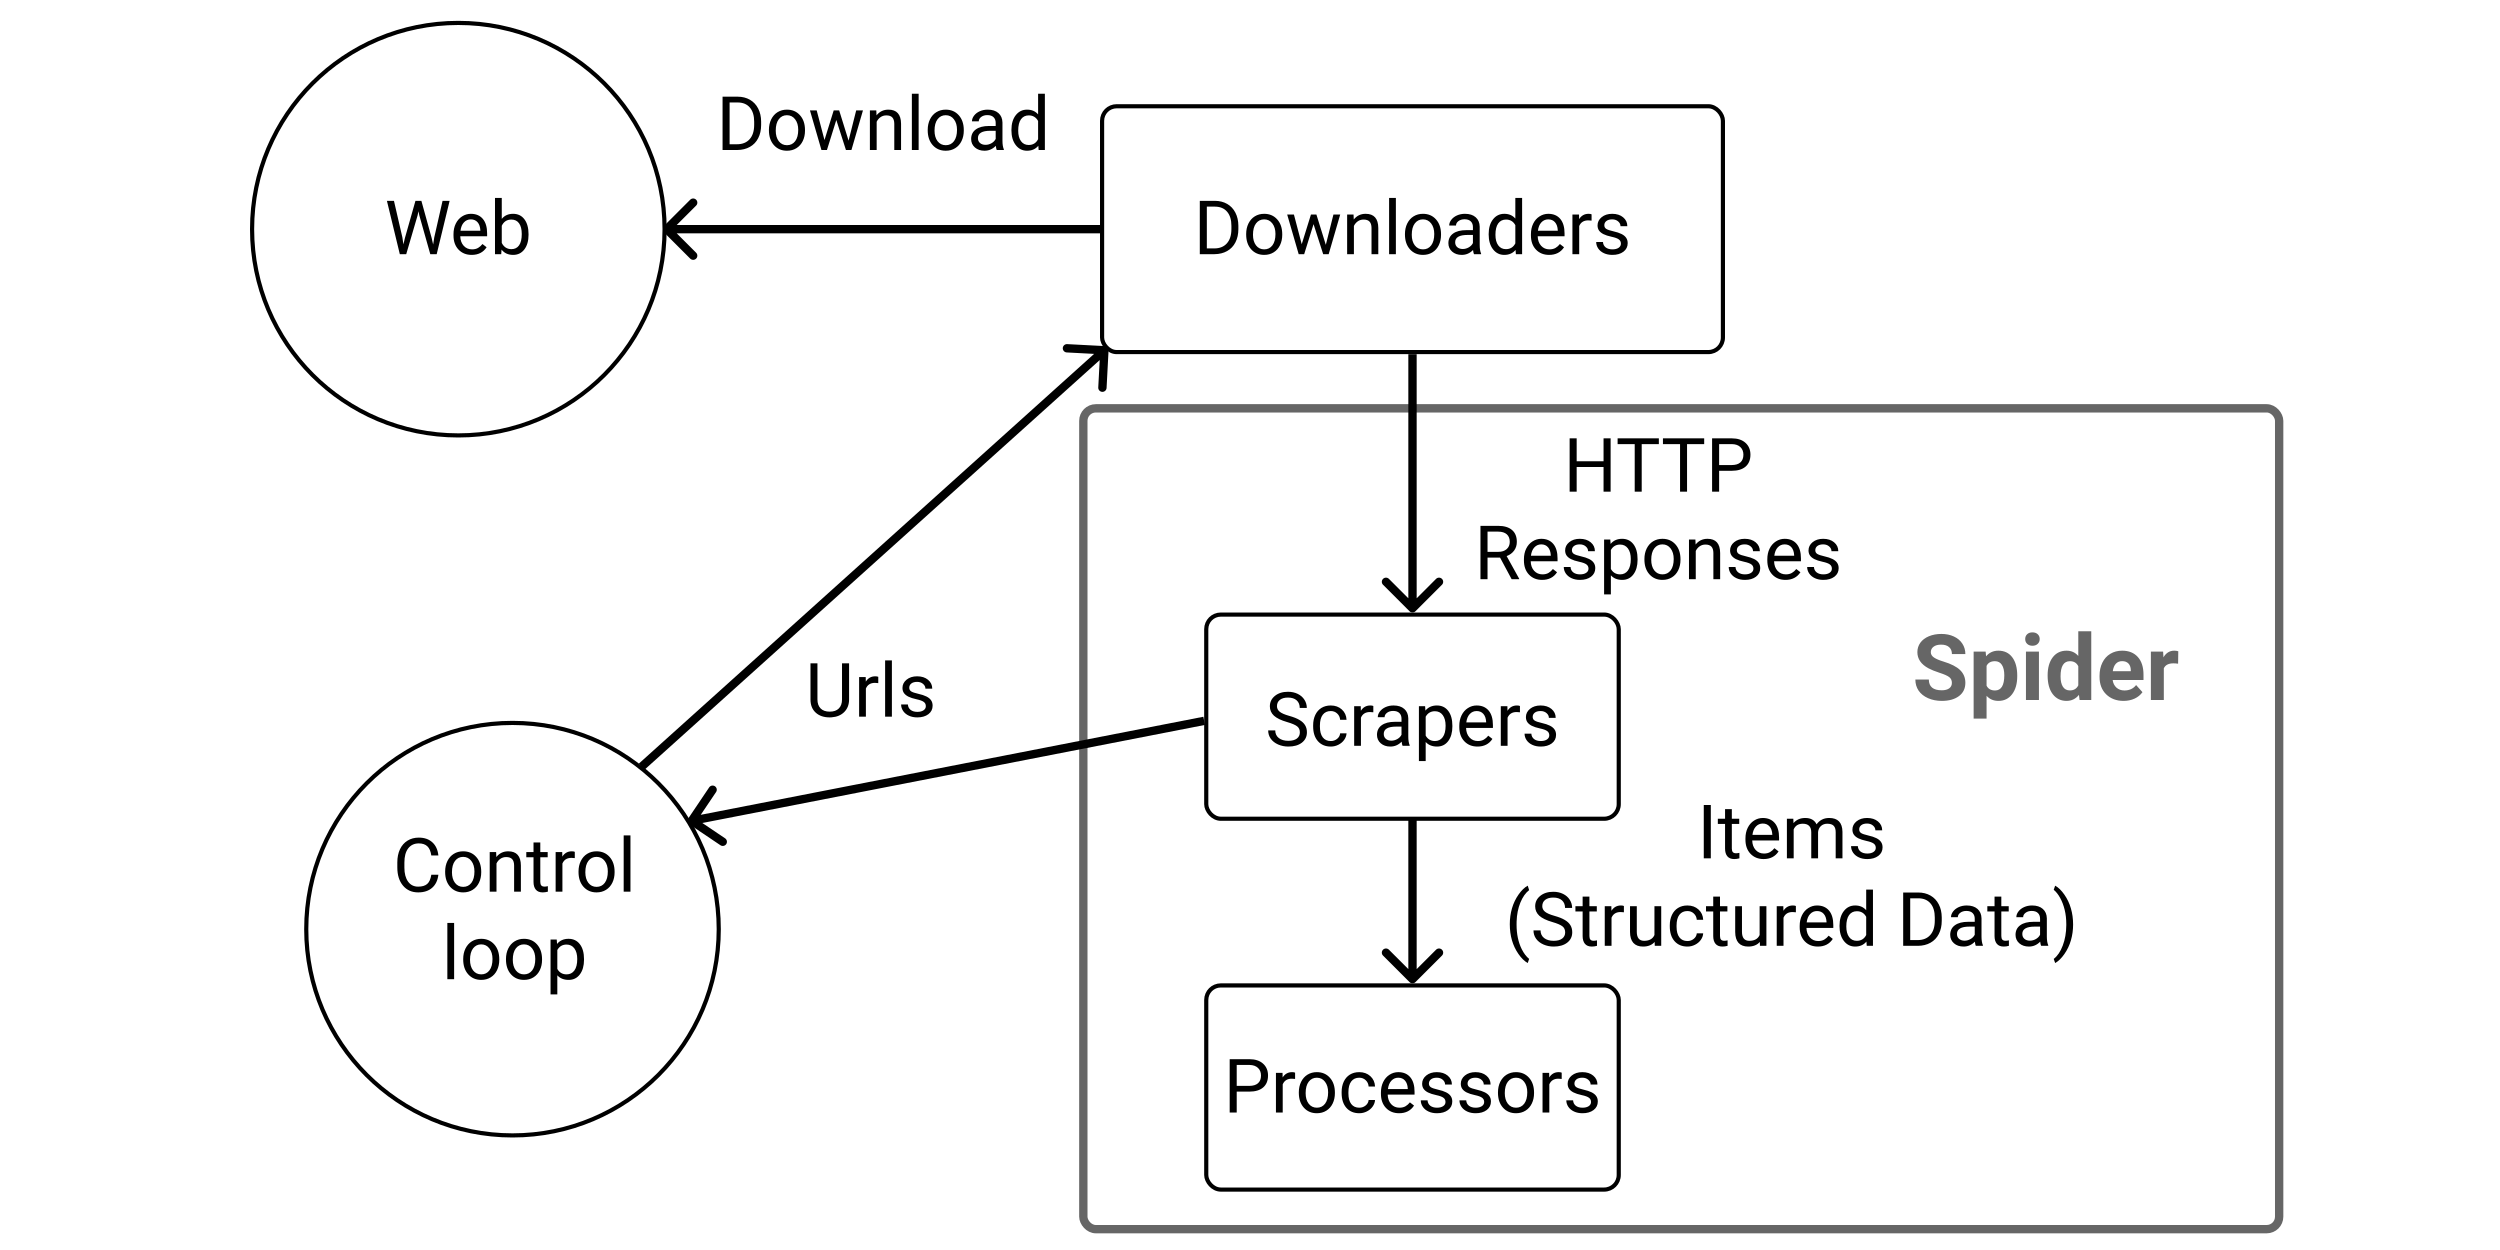 <svg width="600" height="300" viewBox="0 0 600 300" fill="none" xmlns="http://www.w3.org/2000/svg">
<rect width="600" height="300" fill="white"/>
<circle cx="123" cy="223" r="49.5" fill="white" stroke="black"/>
<path d="M105.21 209.939C105.052 211.293 104.551 212.339 103.707 213.077C102.869 213.81 101.753 214.176 100.358 214.176C98.847 214.176 97.634 213.634 96.72 212.55C95.811 211.466 95.357 210.016 95.357 208.199V206.969C95.357 205.779 95.568 204.733 95.99 203.831C96.418 202.929 97.022 202.237 97.801 201.757C98.58 201.271 99.482 201.027 100.508 201.027C101.867 201.027 102.957 201.408 103.777 202.17C104.598 202.926 105.075 203.975 105.21 205.316H103.514C103.367 204.297 103.048 203.559 102.556 203.102C102.069 202.645 101.387 202.416 100.508 202.416C99.43 202.416 98.583 202.814 97.968 203.611C97.358 204.408 97.054 205.542 97.054 207.013V208.252C97.054 209.641 97.344 210.745 97.924 211.565C98.504 212.386 99.315 212.796 100.358 212.796C101.296 212.796 102.014 212.585 102.512 212.163C103.016 211.735 103.35 210.994 103.514 209.939H105.21ZM106.836 209.157C106.836 208.226 107.018 207.388 107.381 206.644C107.75 205.899 108.26 205.325 108.91 204.921C109.566 204.517 110.313 204.314 111.151 204.314C112.446 204.314 113.492 204.763 114.289 205.659C115.092 206.556 115.493 207.748 115.493 209.236V209.351C115.493 210.276 115.314 211.108 114.957 211.847C114.605 212.579 114.099 213.15 113.437 213.561C112.78 213.971 112.024 214.176 111.169 214.176C109.88 214.176 108.834 213.728 108.031 212.831C107.234 211.935 106.836 210.748 106.836 209.271V209.157ZM108.471 209.351C108.471 210.405 108.714 211.252 109.2 211.891C109.692 212.529 110.349 212.849 111.169 212.849C111.995 212.849 112.651 212.526 113.138 211.882C113.624 211.231 113.867 210.323 113.867 209.157C113.867 208.114 113.618 207.271 113.12 206.626C112.628 205.976 111.972 205.65 111.151 205.65C110.349 205.65 109.701 205.97 109.209 206.608C108.717 207.247 108.471 208.161 108.471 209.351ZM119.07 204.49L119.123 205.686C119.85 204.771 120.799 204.314 121.971 204.314C123.98 204.314 124.994 205.448 125.012 207.716V214H123.386V207.707C123.38 207.021 123.222 206.515 122.911 206.187C122.606 205.858 122.129 205.694 121.479 205.694C120.951 205.694 120.488 205.835 120.09 206.116C119.691 206.397 119.381 206.767 119.158 207.224V214H117.532V204.49H119.07ZM129.67 202.188V204.49H131.445V205.747H129.67V211.645C129.67 212.025 129.749 212.312 129.907 212.506C130.065 212.693 130.335 212.787 130.716 212.787C130.903 212.787 131.161 212.752 131.489 212.682V214C131.062 214.117 130.646 214.176 130.241 214.176C129.515 214.176 128.967 213.956 128.598 213.517C128.229 213.077 128.044 212.453 128.044 211.645V205.747H126.312V204.49H128.044V202.188H129.67ZM137.949 205.949C137.703 205.908 137.437 205.888 137.149 205.888C136.083 205.888 135.359 206.342 134.979 207.25V214H133.353V204.49H134.935L134.961 205.589C135.494 204.739 136.25 204.314 137.229 204.314C137.545 204.314 137.785 204.355 137.949 204.438V205.949ZM138.846 209.157C138.846 208.226 139.027 207.388 139.391 206.644C139.76 205.899 140.27 205.325 140.92 204.921C141.576 204.517 142.323 204.314 143.161 204.314C144.456 204.314 145.502 204.763 146.299 205.659C147.102 206.556 147.503 207.748 147.503 209.236V209.351C147.503 210.276 147.324 211.108 146.967 211.847C146.615 212.579 146.108 213.15 145.446 213.561C144.79 213.971 144.034 214.176 143.179 214.176C141.89 214.176 140.844 213.728 140.041 212.831C139.244 211.935 138.846 210.748 138.846 209.271V209.157ZM140.48 209.351C140.48 210.405 140.724 211.252 141.21 211.891C141.702 212.529 142.358 212.849 143.179 212.849C144.005 212.849 144.661 212.526 145.147 211.882C145.634 211.231 145.877 210.323 145.877 209.157C145.877 208.114 145.628 207.271 145.13 206.626C144.638 205.976 143.981 205.65 143.161 205.65C142.358 205.65 141.711 205.97 141.219 206.608C140.727 207.247 140.48 208.161 140.48 209.351ZM151.309 214H149.683V200.5H151.309V214ZM108.989 235H107.363V221.5H108.989V235ZM111.169 230.157C111.169 229.226 111.351 228.388 111.714 227.644C112.083 226.899 112.593 226.325 113.243 225.921C113.899 225.517 114.646 225.314 115.484 225.314C116.779 225.314 117.825 225.763 118.622 226.659C119.425 227.556 119.826 228.748 119.826 230.236V230.351C119.826 231.276 119.647 232.108 119.29 232.847C118.938 233.579 118.432 234.15 117.77 234.561C117.113 234.971 116.357 235.176 115.502 235.176C114.213 235.176 113.167 234.728 112.364 233.831C111.567 232.935 111.169 231.748 111.169 230.271V230.157ZM112.804 230.351C112.804 231.405 113.047 232.252 113.533 232.891C114.025 233.529 114.682 233.849 115.502 233.849C116.328 233.849 116.984 233.526 117.471 232.882C117.957 232.231 118.2 231.323 118.2 230.157C118.2 229.114 117.951 228.271 117.453 227.626C116.961 226.976 116.305 226.65 115.484 226.65C114.682 226.65 114.034 226.97 113.542 227.608C113.05 228.247 112.804 229.161 112.804 230.351ZM121.435 230.157C121.435 229.226 121.616 228.388 121.979 227.644C122.349 226.899 122.858 226.325 123.509 225.921C124.165 225.517 124.912 225.314 125.75 225.314C127.045 225.314 128.091 225.763 128.888 226.659C129.69 227.556 130.092 228.748 130.092 230.236V230.351C130.092 231.276 129.913 232.108 129.556 232.847C129.204 233.579 128.697 234.15 128.035 234.561C127.379 234.971 126.623 235.176 125.768 235.176C124.479 235.176 123.433 234.728 122.63 233.831C121.833 232.935 121.435 231.748 121.435 230.271V230.157ZM123.069 230.351C123.069 231.405 123.312 232.252 123.799 232.891C124.291 233.529 124.947 233.849 125.768 233.849C126.594 233.849 127.25 233.526 127.736 232.882C128.223 232.231 128.466 231.323 128.466 230.157C128.466 229.114 128.217 228.271 127.719 227.626C127.227 226.976 126.57 226.65 125.75 226.65C124.947 226.65 124.3 226.97 123.808 227.608C123.315 228.247 123.069 229.161 123.069 230.351ZM140.164 230.351C140.164 231.798 139.833 232.964 139.171 233.849C138.509 234.733 137.612 235.176 136.481 235.176C135.327 235.176 134.419 234.81 133.757 234.077V238.656H132.131V225.49H133.616L133.695 226.545C134.357 225.725 135.277 225.314 136.455 225.314C137.598 225.314 138.5 225.745 139.162 226.606C139.83 227.468 140.164 228.666 140.164 230.201V230.351ZM138.538 230.166C138.538 229.094 138.31 228.247 137.853 227.626C137.396 227.005 136.769 226.694 135.972 226.694C134.987 226.694 134.249 227.131 133.757 228.004V232.548C134.243 233.415 134.987 233.849 135.989 233.849C136.769 233.849 137.387 233.541 137.844 232.926C138.307 232.305 138.538 231.385 138.538 230.166Z" fill="black"/>
<rect x="264.5" y="25.5" width="149" height="59" rx="3.5" fill="white" stroke="black"/>
<path d="M287.953 61V48.203H291.565C292.679 48.203 293.663 48.449 294.519 48.941C295.374 49.434 296.033 50.134 296.496 51.042C296.965 51.95 297.202 52.993 297.208 54.171V54.988C297.208 56.195 296.974 57.253 296.505 58.161C296.042 59.069 295.377 59.767 294.51 60.253C293.648 60.739 292.644 60.988 291.495 61H287.953ZM289.641 49.592V59.62H291.416C292.717 59.62 293.728 59.216 294.448 58.407C295.175 57.599 295.538 56.447 295.538 54.953V54.206C295.538 52.753 295.195 51.625 294.51 50.822C293.83 50.014 292.863 49.603 291.609 49.592H289.641ZM299.08 56.157C299.08 55.226 299.262 54.388 299.625 53.644C299.994 52.899 300.504 52.325 301.154 51.921C301.811 51.517 302.558 51.315 303.396 51.315C304.69 51.315 305.736 51.763 306.533 52.659C307.336 53.556 307.737 54.748 307.737 56.236V56.351C307.737 57.276 307.559 58.108 307.201 58.847C306.85 59.579 306.343 60.15 305.681 60.56C305.024 60.971 304.269 61.176 303.413 61.176C302.124 61.176 301.078 60.727 300.275 59.831C299.479 58.935 299.08 57.748 299.08 56.272V56.157ZM300.715 56.351C300.715 57.405 300.958 58.252 301.444 58.891C301.937 59.529 302.593 59.849 303.413 59.849C304.239 59.849 304.896 59.526 305.382 58.882C305.868 58.231 306.111 57.323 306.111 56.157C306.111 55.114 305.862 54.27 305.364 53.626C304.872 52.976 304.216 52.65 303.396 52.65C302.593 52.65 301.945 52.97 301.453 53.608C300.961 54.247 300.715 55.161 300.715 56.351ZM318.196 58.759L320.024 51.49H321.65L318.882 61H317.563L315.252 53.793L313.002 61H311.684L308.924 51.49H310.541L312.413 58.609L314.628 51.49H315.938L318.196 58.759ZM324.85 51.49L324.902 52.685C325.629 51.772 326.578 51.315 327.75 51.315C329.76 51.315 330.773 52.448 330.791 54.716V61H329.165V54.707C329.159 54.022 329.001 53.515 328.69 53.187C328.386 52.858 327.908 52.694 327.258 52.694C326.73 52.694 326.268 52.835 325.869 53.116C325.471 53.398 325.16 53.767 324.938 54.224V61H323.312V51.49H324.85ZM335.01 61H333.384V47.5H335.01V61ZM337.189 56.157C337.189 55.226 337.371 54.388 337.734 53.644C338.104 52.899 338.613 52.325 339.264 51.921C339.92 51.517 340.667 51.315 341.505 51.315C342.8 51.315 343.846 51.763 344.643 52.659C345.445 53.556 345.847 54.748 345.847 56.236V56.351C345.847 57.276 345.668 58.108 345.311 58.847C344.959 59.579 344.452 60.15 343.79 60.56C343.134 60.971 342.378 61.176 341.522 61.176C340.233 61.176 339.188 60.727 338.385 59.831C337.588 58.935 337.189 57.748 337.189 56.272V56.157ZM338.824 56.351C338.824 57.405 339.067 58.252 339.554 58.891C340.046 59.529 340.702 59.849 341.522 59.849C342.349 59.849 343.005 59.526 343.491 58.882C343.978 58.231 344.221 57.323 344.221 56.157C344.221 55.114 343.972 54.27 343.474 53.626C342.981 52.976 342.325 52.65 341.505 52.65C340.702 52.65 340.055 52.97 339.562 53.608C339.07 54.247 338.824 55.161 338.824 56.351ZM353.757 61C353.663 60.812 353.587 60.478 353.528 59.998C352.772 60.783 351.87 61.176 350.821 61.176C349.884 61.176 349.113 60.912 348.51 60.385C347.912 59.852 347.613 59.178 347.613 58.363C347.613 57.373 347.988 56.605 348.738 56.06C349.494 55.51 350.555 55.234 351.92 55.234H353.502V54.487C353.502 53.919 353.332 53.468 352.992 53.134C352.652 52.794 352.151 52.624 351.489 52.624C350.909 52.624 350.423 52.77 350.03 53.063C349.638 53.356 349.441 53.711 349.441 54.127H347.807C347.807 53.652 347.974 53.195 348.308 52.756C348.647 52.31 349.104 51.959 349.679 51.701C350.259 51.443 350.895 51.315 351.586 51.315C352.682 51.315 353.54 51.59 354.161 52.141C354.782 52.685 355.104 53.438 355.128 54.399V58.776C355.128 59.649 355.239 60.344 355.462 60.859V61H353.757ZM351.059 59.761C351.568 59.761 352.052 59.629 352.509 59.365C352.966 59.102 353.297 58.759 353.502 58.337V56.386H352.228C350.235 56.386 349.239 56.969 349.239 58.135C349.239 58.645 349.409 59.043 349.749 59.33C350.089 59.617 350.525 59.761 351.059 59.761ZM357.281 56.166C357.281 54.707 357.627 53.535 358.318 52.65C359.01 51.76 359.915 51.315 361.034 51.315C362.147 51.315 363.029 51.695 363.68 52.457V47.5H365.306V61H363.812L363.732 59.98C363.082 60.777 362.177 61.176 361.017 61.176C359.915 61.176 359.016 60.725 358.318 59.822C357.627 58.92 357.281 57.742 357.281 56.289V56.166ZM358.907 56.351C358.907 57.429 359.13 58.273 359.575 58.882C360.021 59.491 360.636 59.796 361.421 59.796C362.452 59.796 363.205 59.333 363.68 58.407V54.039C363.193 53.143 362.446 52.694 361.438 52.694C360.642 52.694 360.021 53.002 359.575 53.617C359.13 54.232 358.907 55.144 358.907 56.351ZM371.783 61.176C370.494 61.176 369.445 60.754 368.637 59.91C367.828 59.06 367.424 57.927 367.424 56.509V56.21C367.424 55.267 367.603 54.426 367.96 53.688C368.323 52.943 368.827 52.363 369.472 51.947C370.122 51.525 370.825 51.315 371.581 51.315C372.817 51.315 373.778 51.722 374.464 52.536C375.149 53.351 375.492 54.517 375.492 56.034V56.711H369.05C369.073 57.648 369.346 58.407 369.867 58.987C370.395 59.562 371.062 59.849 371.871 59.849C372.445 59.849 372.932 59.731 373.33 59.497C373.729 59.263 374.077 58.952 374.376 58.565L375.369 59.339C374.572 60.563 373.377 61.176 371.783 61.176ZM371.581 52.65C370.925 52.65 370.374 52.891 369.929 53.371C369.483 53.846 369.208 54.514 369.103 55.375H373.866V55.252C373.819 54.426 373.597 53.787 373.198 53.336C372.8 52.879 372.261 52.65 371.581 52.65ZM381.979 52.949C381.732 52.908 381.466 52.888 381.179 52.888C380.112 52.888 379.389 53.342 379.008 54.25V61H377.382V51.49H378.964L378.99 52.589C379.523 51.739 380.279 51.315 381.258 51.315C381.574 51.315 381.814 51.355 381.979 51.438V52.949ZM389.019 58.477C389.019 58.038 388.852 57.698 388.518 57.458C388.189 57.212 387.612 57.001 386.786 56.825C385.966 56.649 385.312 56.438 384.826 56.192C384.346 55.946 383.988 55.653 383.754 55.313C383.525 54.974 383.411 54.569 383.411 54.101C383.411 53.321 383.739 52.662 384.396 52.123C385.058 51.584 385.901 51.315 386.927 51.315C388.005 51.315 388.878 51.593 389.546 52.149C390.22 52.706 390.557 53.418 390.557 54.285H388.922C388.922 53.84 388.731 53.456 388.351 53.134C387.976 52.812 387.501 52.65 386.927 52.65C386.335 52.65 385.872 52.779 385.538 53.037C385.204 53.295 385.037 53.632 385.037 54.048C385.037 54.44 385.192 54.736 385.503 54.935C385.813 55.135 386.373 55.325 387.182 55.507C387.996 55.688 388.655 55.905 389.159 56.157C389.663 56.409 390.035 56.714 390.275 57.071C390.521 57.423 390.645 57.853 390.645 58.363C390.645 59.213 390.305 59.895 389.625 60.411C388.945 60.921 388.063 61.176 386.979 61.176C386.218 61.176 385.544 61.041 384.958 60.772C384.372 60.502 383.912 60.127 383.578 59.647C383.25 59.16 383.086 58.636 383.086 58.073H384.712C384.741 58.618 384.958 59.052 385.362 59.374C385.772 59.69 386.312 59.849 386.979 59.849C387.595 59.849 388.087 59.726 388.456 59.48C388.831 59.227 389.019 58.894 389.019 58.477Z" fill="black"/>
<rect x="289.5" y="236.5" width="99" height="49" rx="3.5" fill="white" stroke="black"/>
<path d="M296.812 261.99V267H295.125V254.203H299.845C301.245 254.203 302.341 254.561 303.132 255.275C303.929 255.99 304.327 256.937 304.327 258.114C304.327 259.356 303.938 260.314 303.158 260.988C302.385 261.656 301.274 261.99 299.827 261.99H296.812ZM296.812 260.61H299.845C300.747 260.61 301.438 260.399 301.919 259.978C302.399 259.55 302.64 258.935 302.64 258.132C302.64 257.37 302.399 256.761 301.919 256.304C301.438 255.847 300.779 255.609 299.941 255.592H296.812V260.61ZM310.822 258.949C310.576 258.908 310.31 258.888 310.022 258.888C308.956 258.888 308.232 259.342 307.852 260.25V267H306.226V257.49H307.808L307.834 258.589C308.367 257.739 309.123 257.314 310.102 257.314C310.418 257.314 310.658 257.355 310.822 257.438V258.949ZM311.719 262.157C311.719 261.226 311.9 260.388 312.264 259.644C312.633 258.899 313.143 258.325 313.793 257.921C314.449 257.517 315.196 257.314 316.034 257.314C317.329 257.314 318.375 257.763 319.172 258.659C319.975 259.556 320.376 260.748 320.376 262.236V262.351C320.376 263.276 320.197 264.108 319.84 264.847C319.488 265.579 318.981 266.15 318.319 266.561C317.663 266.971 316.907 267.176 316.052 267.176C314.763 267.176 313.717 266.728 312.914 265.831C312.117 264.935 311.719 263.748 311.719 262.271V262.157ZM313.354 262.351C313.354 263.405 313.597 264.252 314.083 264.891C314.575 265.529 315.231 265.849 316.052 265.849C316.878 265.849 317.534 265.526 318.021 264.882C318.507 264.231 318.75 263.323 318.75 262.157C318.75 261.114 318.501 260.271 318.003 259.626C317.511 258.976 316.854 258.65 316.034 258.65C315.231 258.65 314.584 258.97 314.092 259.608C313.6 260.247 313.354 261.161 313.354 262.351ZM326.229 265.849C326.81 265.849 327.316 265.673 327.75 265.321C328.184 264.97 328.424 264.53 328.471 264.003H330.009C329.979 264.548 329.792 265.066 329.446 265.559C329.101 266.051 328.638 266.443 328.058 266.736C327.483 267.029 326.874 267.176 326.229 267.176C324.935 267.176 323.903 266.745 323.136 265.884C322.374 265.017 321.993 263.833 321.993 262.333V262.061C321.993 261.135 322.163 260.312 322.503 259.591C322.843 258.87 323.329 258.311 323.962 257.912C324.601 257.514 325.354 257.314 326.221 257.314C327.287 257.314 328.172 257.634 328.875 258.272C329.584 258.911 329.962 259.74 330.009 260.76H328.471C328.424 260.145 328.189 259.641 327.768 259.248C327.352 258.85 326.836 258.65 326.221 258.65C325.395 258.65 324.753 258.949 324.296 259.547C323.845 260.139 323.619 260.997 323.619 262.122V262.43C323.619 263.525 323.845 264.369 324.296 264.961C324.747 265.553 325.392 265.849 326.229 265.849ZM335.783 267.176C334.494 267.176 333.445 266.754 332.637 265.91C331.828 265.061 331.424 263.927 331.424 262.509V262.21C331.424 261.267 331.603 260.426 331.96 259.688C332.323 258.943 332.827 258.363 333.472 257.947C334.122 257.525 334.825 257.314 335.581 257.314C336.817 257.314 337.778 257.722 338.464 258.536C339.149 259.351 339.492 260.517 339.492 262.034V262.711H333.05C333.073 263.648 333.346 264.407 333.867 264.987C334.395 265.562 335.062 265.849 335.871 265.849C336.445 265.849 336.932 265.731 337.33 265.497C337.729 265.263 338.077 264.952 338.376 264.565L339.369 265.339C338.572 266.563 337.377 267.176 335.783 267.176ZM335.581 258.65C334.925 258.65 334.374 258.891 333.929 259.371C333.483 259.846 333.208 260.514 333.103 261.375H337.866V261.252C337.819 260.426 337.597 259.787 337.198 259.336C336.8 258.879 336.261 258.65 335.581 258.65ZM346.919 264.478C346.919 264.038 346.752 263.698 346.418 263.458C346.09 263.212 345.513 263.001 344.687 262.825C343.866 262.649 343.213 262.438 342.727 262.192C342.246 261.946 341.889 261.653 341.654 261.313C341.426 260.974 341.312 260.569 341.312 260.101C341.312 259.321 341.64 258.662 342.296 258.123C342.958 257.584 343.802 257.314 344.827 257.314C345.905 257.314 346.778 257.593 347.446 258.149C348.12 258.706 348.457 259.418 348.457 260.285H346.822C346.822 259.84 346.632 259.456 346.251 259.134C345.876 258.812 345.401 258.65 344.827 258.65C344.235 258.65 343.772 258.779 343.438 259.037C343.104 259.295 342.938 259.632 342.938 260.048C342.938 260.44 343.093 260.736 343.403 260.936C343.714 261.135 344.273 261.325 345.082 261.507C345.896 261.688 346.556 261.905 347.06 262.157C347.563 262.409 347.936 262.714 348.176 263.071C348.422 263.423 348.545 263.854 348.545 264.363C348.545 265.213 348.205 265.896 347.525 266.411C346.846 266.921 345.964 267.176 344.88 267.176C344.118 267.176 343.444 267.041 342.858 266.771C342.272 266.502 341.812 266.127 341.479 265.646C341.15 265.16 340.986 264.636 340.986 264.073H342.612C342.642 264.618 342.858 265.052 343.263 265.374C343.673 265.69 344.212 265.849 344.88 265.849C345.495 265.849 345.987 265.726 346.356 265.479C346.731 265.228 346.919 264.894 346.919 264.478ZM356.2 264.478C356.2 264.038 356.033 263.698 355.699 263.458C355.371 263.212 354.794 263.001 353.968 262.825C353.147 262.649 352.494 262.438 352.008 262.192C351.527 261.946 351.17 261.653 350.936 261.313C350.707 260.974 350.593 260.569 350.593 260.101C350.593 259.321 350.921 258.662 351.577 258.123C352.239 257.584 353.083 257.314 354.108 257.314C355.187 257.314 356.06 257.593 356.728 258.149C357.401 258.706 357.738 259.418 357.738 260.285H356.104C356.104 259.84 355.913 259.456 355.532 259.134C355.157 258.812 354.683 258.65 354.108 258.65C353.517 258.65 353.054 258.779 352.72 259.037C352.386 259.295 352.219 259.632 352.219 260.048C352.219 260.44 352.374 260.736 352.685 260.936C352.995 261.135 353.555 261.325 354.363 261.507C355.178 261.688 355.837 261.905 356.341 262.157C356.845 262.409 357.217 262.714 357.457 263.071C357.703 263.423 357.826 263.854 357.826 264.363C357.826 265.213 357.486 265.896 356.807 266.411C356.127 266.921 355.245 267.176 354.161 267.176C353.399 267.176 352.726 267.041 352.14 266.771C351.554 266.502 351.094 266.127 350.76 265.646C350.432 265.16 350.268 264.636 350.268 264.073H351.894C351.923 264.618 352.14 265.052 352.544 265.374C352.954 265.69 353.493 265.849 354.161 265.849C354.776 265.849 355.269 265.726 355.638 265.479C356.013 265.228 356.2 264.894 356.2 264.478ZM359.514 262.157C359.514 261.226 359.695 260.388 360.059 259.644C360.428 258.899 360.938 258.325 361.588 257.921C362.244 257.517 362.991 257.314 363.829 257.314C365.124 257.314 366.17 257.763 366.967 258.659C367.77 259.556 368.171 260.748 368.171 262.236V262.351C368.171 263.276 367.992 264.108 367.635 264.847C367.283 265.579 366.776 266.15 366.114 266.561C365.458 266.971 364.702 267.176 363.847 267.176C362.558 267.176 361.512 266.728 360.709 265.831C359.912 264.935 359.514 263.748 359.514 262.271V262.157ZM361.148 262.351C361.148 263.405 361.392 264.252 361.878 264.891C362.37 265.529 363.026 265.849 363.847 265.849C364.673 265.849 365.329 265.526 365.815 264.882C366.302 264.231 366.545 263.323 366.545 262.157C366.545 261.114 366.296 260.271 365.798 259.626C365.306 258.976 364.649 258.65 363.829 258.65C363.026 258.65 362.379 258.97 361.887 259.608C361.395 260.247 361.148 261.161 361.148 262.351ZM374.807 258.949C374.561 258.908 374.294 258.888 374.007 258.888C372.94 258.888 372.217 259.342 371.836 260.25V267H370.21V257.49H371.792L371.818 258.589C372.352 257.739 373.107 257.314 374.086 257.314C374.402 257.314 374.643 257.355 374.807 257.438V258.949ZM381.847 264.478C381.847 264.038 381.68 263.698 381.346 263.458C381.018 263.212 380.44 263.001 379.614 262.825C378.794 262.649 378.141 262.438 377.654 262.192C377.174 261.946 376.816 261.653 376.582 261.313C376.354 260.974 376.239 260.569 376.239 260.101C376.239 259.321 376.567 258.662 377.224 258.123C377.886 257.584 378.729 257.314 379.755 257.314C380.833 257.314 381.706 257.593 382.374 258.149C383.048 258.706 383.385 259.418 383.385 260.285H381.75C381.75 259.84 381.56 259.456 381.179 259.134C380.804 258.812 380.329 258.65 379.755 258.65C379.163 258.65 378.7 258.779 378.366 259.037C378.032 259.295 377.865 259.632 377.865 260.048C377.865 260.44 378.021 260.736 378.331 260.936C378.642 261.135 379.201 261.325 380.01 261.507C380.824 261.688 381.483 261.905 381.987 262.157C382.491 262.409 382.863 262.714 383.104 263.071C383.35 263.423 383.473 263.854 383.473 264.363C383.473 265.213 383.133 265.896 382.453 266.411C381.773 266.921 380.892 267.176 379.808 267.176C379.046 267.176 378.372 267.041 377.786 266.771C377.2 266.502 376.74 266.127 376.406 265.646C376.078 265.16 375.914 264.636 375.914 264.073H377.54C377.569 264.618 377.786 265.052 378.19 265.374C378.601 265.69 379.14 265.849 379.808 265.849C380.423 265.849 380.915 265.726 381.284 265.479C381.659 265.228 381.847 264.894 381.847 264.478Z" fill="black"/>
<path d="M203.779 159.203V167.904C203.773 169.111 203.393 170.099 202.637 170.866C201.887 171.634 200.867 172.064 199.578 172.158L199.13 172.176C197.729 172.176 196.613 171.798 195.781 171.042C194.949 170.286 194.527 169.246 194.516 167.922V159.203H196.186V167.869C196.186 168.795 196.44 169.516 196.95 170.031C197.46 170.541 198.187 170.796 199.13 170.796C200.085 170.796 200.814 170.541 201.318 170.031C201.828 169.521 202.083 168.804 202.083 167.878V159.203H203.779ZM210.784 163.949C210.538 163.908 210.271 163.888 209.984 163.888C208.918 163.888 208.194 164.342 207.813 165.25V172H206.188V162.49H207.77L207.796 163.589C208.329 162.739 209.085 162.314 210.063 162.314C210.38 162.314 210.62 162.355 210.784 162.438V163.949ZM214.054 172H212.428V158.5H214.054V172ZM222.201 169.478C222.201 169.038 222.034 168.698 221.7 168.458C221.372 168.212 220.795 168.001 219.969 167.825C219.148 167.649 218.495 167.438 218.009 167.192C217.528 166.946 217.171 166.653 216.937 166.313C216.708 165.974 216.594 165.569 216.594 165.101C216.594 164.321 216.922 163.662 217.578 163.123C218.24 162.584 219.084 162.314 220.109 162.314C221.188 162.314 222.061 162.593 222.729 163.149C223.402 163.706 223.739 164.418 223.739 165.285H222.104C222.104 164.84 221.914 164.456 221.533 164.134C221.158 163.812 220.684 163.65 220.109 163.65C219.518 163.65 219.055 163.779 218.721 164.037C218.387 164.295 218.22 164.632 218.22 165.048C218.22 165.44 218.375 165.736 218.686 165.936C218.996 166.135 219.556 166.325 220.364 166.507C221.179 166.688 221.838 166.905 222.342 167.157C222.846 167.409 223.218 167.714 223.458 168.071C223.704 168.423 223.827 168.854 223.827 169.363C223.827 170.213 223.487 170.896 222.808 171.411C222.128 171.921 221.246 172.176 220.162 172.176C219.4 172.176 218.727 172.041 218.141 171.771C217.555 171.502 217.095 171.127 216.761 170.646C216.433 170.16 216.269 169.636 216.269 169.073H217.895C217.924 169.618 218.141 170.052 218.545 170.374C218.955 170.69 219.494 170.849 220.162 170.849C220.777 170.849 221.27 170.726 221.639 170.479C222.014 170.228 222.201 169.894 222.201 169.478Z" fill="black"/>
<path d="M410.594 206H408.906V193.203H410.594V206ZM415.639 194.188V196.49H417.414V197.747H415.639V203.645C415.639 204.025 415.718 204.312 415.876 204.506C416.034 204.693 416.304 204.787 416.685 204.787C416.872 204.787 417.13 204.752 417.458 204.682V206C417.03 206.117 416.614 206.176 416.21 206.176C415.483 206.176 414.936 205.956 414.566 205.517C414.197 205.077 414.013 204.453 414.013 203.645V197.747H412.281V196.49H414.013V194.188H415.639ZM423.268 206.176C421.979 206.176 420.93 205.754 420.121 204.91C419.312 204.061 418.908 202.927 418.908 201.509V201.21C418.908 200.267 419.087 199.426 419.444 198.688C419.808 197.943 420.312 197.363 420.956 196.947C421.606 196.525 422.31 196.314 423.065 196.314C424.302 196.314 425.263 196.722 425.948 197.536C426.634 198.351 426.977 199.517 426.977 201.034V201.711H420.534C420.558 202.648 420.83 203.407 421.352 203.987C421.879 204.562 422.547 204.849 423.355 204.849C423.93 204.849 424.416 204.731 424.814 204.497C425.213 204.263 425.562 203.952 425.86 203.565L426.854 204.339C426.057 205.563 424.861 206.176 423.268 206.176ZM423.065 197.65C422.409 197.65 421.858 197.891 421.413 198.371C420.968 198.846 420.692 199.514 420.587 200.375H425.351V200.252C425.304 199.426 425.081 198.787 424.683 198.336C424.284 197.879 423.745 197.65 423.065 197.65ZM430.396 196.49L430.439 197.545C431.137 196.725 432.077 196.314 433.261 196.314C434.591 196.314 435.496 196.824 435.977 197.844C436.293 197.387 436.703 197.018 437.207 196.736C437.717 196.455 438.317 196.314 439.009 196.314C441.095 196.314 442.155 197.419 442.19 199.628V206H440.564V199.725C440.564 199.045 440.409 198.538 440.099 198.204C439.788 197.864 439.267 197.694 438.534 197.694C437.931 197.694 437.43 197.876 437.031 198.239C436.633 198.597 436.401 199.08 436.337 199.689V206H434.702V199.769C434.702 198.386 434.025 197.694 432.672 197.694C431.605 197.694 430.876 198.148 430.483 199.057V206H428.857V196.49H430.396ZM450.188 203.478C450.188 203.038 450.021 202.698 449.688 202.458C449.359 202.212 448.782 202.001 447.956 201.825C447.136 201.649 446.482 201.438 445.996 201.192C445.516 200.946 445.158 200.653 444.924 200.313C444.695 199.974 444.581 199.569 444.581 199.101C444.581 198.321 444.909 197.662 445.565 197.123C446.228 196.584 447.071 196.314 448.097 196.314C449.175 196.314 450.048 196.593 450.716 197.149C451.39 197.706 451.727 198.418 451.727 199.285H450.092C450.092 198.84 449.901 198.456 449.521 198.134C449.146 197.812 448.671 197.65 448.097 197.65C447.505 197.65 447.042 197.779 446.708 198.037C446.374 198.295 446.207 198.632 446.207 199.048C446.207 199.44 446.362 199.736 446.673 199.936C446.983 200.135 447.543 200.325 448.352 200.507C449.166 200.688 449.825 200.905 450.329 201.157C450.833 201.409 451.205 201.714 451.445 202.071C451.691 202.423 451.814 202.854 451.814 203.363C451.814 204.213 451.475 204.896 450.795 205.411C450.115 205.921 449.233 206.176 448.149 206.176C447.388 206.176 446.714 206.041 446.128 205.771C445.542 205.502 445.082 205.127 444.748 204.646C444.42 204.16 444.256 203.636 444.256 203.073H445.882C445.911 203.618 446.128 204.052 446.532 204.374C446.942 204.69 447.481 204.849 448.149 204.849C448.765 204.849 449.257 204.726 449.626 204.479C450.001 204.228 450.188 203.894 450.188 203.478ZM362.351 221.806C362.351 220.481 362.526 219.21 362.878 217.991C363.235 216.772 363.766 215.665 364.469 214.669C365.172 213.673 365.901 212.97 366.657 212.56L366.991 213.632C366.136 214.288 365.433 215.29 364.882 216.638C364.337 217.985 364.038 219.494 363.985 221.164L363.977 221.911C363.977 224.173 364.39 226.136 365.216 227.8C365.714 228.796 366.306 229.575 366.991 230.138L366.657 231.131C365.878 230.697 365.134 229.971 364.425 228.951C363.042 226.959 362.351 224.577 362.351 221.806ZM372.59 221.296C371.143 220.88 370.088 220.37 369.426 219.767C368.77 219.157 368.441 218.407 368.441 217.517C368.441 216.509 368.843 215.677 369.646 215.021C370.454 214.358 371.503 214.027 372.792 214.027C373.671 214.027 374.453 214.197 375.139 214.537C375.83 214.877 376.363 215.346 376.738 215.943C377.119 216.541 377.31 217.194 377.31 217.903H375.613C375.613 217.13 375.367 216.523 374.875 216.084C374.383 215.639 373.688 215.416 372.792 215.416C371.96 215.416 371.31 215.601 370.841 215.97C370.378 216.333 370.146 216.84 370.146 217.49C370.146 218.012 370.366 218.454 370.806 218.817C371.251 219.175 372.004 219.503 373.064 219.802C374.131 220.101 374.963 220.432 375.561 220.795C376.164 221.152 376.609 221.571 376.896 222.052C377.189 222.532 377.336 223.098 377.336 223.748C377.336 224.785 376.932 225.617 376.123 226.244C375.314 226.865 374.233 227.176 372.88 227.176C372.001 227.176 371.181 227.009 370.419 226.675C369.657 226.335 369.068 225.872 368.652 225.286C368.242 224.7 368.037 224.035 368.037 223.291H369.733C369.733 224.064 370.018 224.677 370.586 225.128C371.16 225.573 371.925 225.796 372.88 225.796C373.771 225.796 374.453 225.614 374.928 225.251C375.402 224.888 375.64 224.393 375.64 223.766C375.64 223.139 375.42 222.655 374.98 222.315C374.541 221.97 373.744 221.63 372.59 221.296ZM381.458 215.188V217.49H383.233V218.747H381.458V224.645C381.458 225.025 381.537 225.312 381.695 225.506C381.854 225.693 382.123 225.787 382.504 225.787C382.691 225.787 382.949 225.752 383.277 225.682V227C382.85 227.117 382.434 227.176 382.029 227.176C381.303 227.176 380.755 226.956 380.386 226.517C380.017 226.077 379.832 225.453 379.832 224.645V218.747H378.101V217.49H379.832V215.188H381.458ZM389.737 218.949C389.491 218.908 389.225 218.888 388.938 218.888C387.871 218.888 387.147 219.342 386.767 220.25V227H385.141V217.49H386.723L386.749 218.589C387.282 217.739 388.038 217.314 389.017 217.314C389.333 217.314 389.573 217.355 389.737 217.438V218.949ZM397.111 226.06C396.479 226.804 395.55 227.176 394.325 227.176C393.312 227.176 392.538 226.883 392.005 226.297C391.478 225.705 391.211 224.832 391.205 223.678V217.49H392.831V223.634C392.831 225.075 393.417 225.796 394.589 225.796C395.831 225.796 396.657 225.333 397.067 224.407V217.49H398.693V227H397.146L397.111 226.06ZM404.986 225.849C405.566 225.849 406.073 225.673 406.507 225.321C406.94 224.97 407.181 224.53 407.228 224.003H408.766C408.736 224.548 408.549 225.066 408.203 225.559C407.857 226.051 407.395 226.443 406.814 226.736C406.24 227.029 405.631 227.176 404.986 227.176C403.691 227.176 402.66 226.745 401.893 225.884C401.131 225.017 400.75 223.833 400.75 222.333V222.061C400.75 221.135 400.92 220.312 401.26 219.591C401.6 218.87 402.086 218.311 402.719 217.912C403.357 217.514 404.11 217.314 404.978 217.314C406.044 217.314 406.929 217.634 407.632 218.272C408.341 218.911 408.719 219.74 408.766 220.76H407.228C407.181 220.145 406.946 219.641 406.524 219.248C406.108 218.85 405.593 218.65 404.978 218.65C404.151 218.65 403.51 218.949 403.053 219.547C402.602 220.139 402.376 220.997 402.376 222.122V222.43C402.376 223.525 402.602 224.369 403.053 224.961C403.504 225.553 404.148 225.849 404.986 225.849ZM412.8 215.188V217.49H414.575V218.747H412.8V224.645C412.8 225.025 412.879 225.312 413.037 225.506C413.195 225.693 413.465 225.787 413.846 225.787C414.033 225.787 414.291 225.752 414.619 225.682V227C414.191 227.117 413.775 227.176 413.371 227.176C412.645 227.176 412.097 226.956 411.728 226.517C411.358 226.077 411.174 225.453 411.174 224.645V218.747H409.442V217.49H411.174V215.188H412.8ZM422.354 226.06C421.721 226.804 420.792 227.176 419.567 227.176C418.554 227.176 417.78 226.883 417.247 226.297C416.72 225.705 416.453 224.832 416.447 223.678V217.49H418.073V223.634C418.073 225.075 418.659 225.796 419.831 225.796C421.073 225.796 421.899 225.333 422.31 224.407V217.49H423.936V227H422.389L422.354 226.06ZM431.011 218.949C430.765 218.908 430.498 218.888 430.211 218.888C429.145 218.888 428.421 219.342 428.04 220.25V227H426.414V217.49H427.996L428.022 218.589C428.556 217.739 429.312 217.314 430.29 217.314C430.606 217.314 430.847 217.355 431.011 217.438V218.949ZM436.284 227.176C434.995 227.176 433.946 226.754 433.138 225.91C432.329 225.061 431.925 223.927 431.925 222.509V222.21C431.925 221.267 432.104 220.426 432.461 219.688C432.824 218.943 433.328 218.363 433.973 217.947C434.623 217.525 435.326 217.314 436.082 217.314C437.318 217.314 438.279 217.722 438.965 218.536C439.65 219.351 439.993 220.517 439.993 222.034V222.711H433.551C433.574 223.648 433.847 224.407 434.368 224.987C434.896 225.562 435.563 225.849 436.372 225.849C436.946 225.849 437.433 225.731 437.831 225.497C438.229 225.263 438.578 224.952 438.877 224.565L439.87 225.339C439.073 226.563 437.878 227.176 436.284 227.176ZM436.082 218.65C435.426 218.65 434.875 218.891 434.43 219.371C433.984 219.846 433.709 220.514 433.604 221.375H438.367V221.252C438.32 220.426 438.098 219.787 437.699 219.336C437.301 218.879 436.762 218.65 436.082 218.65ZM441.487 222.166C441.487 220.707 441.833 219.535 442.524 218.65C443.216 217.76 444.121 217.314 445.24 217.314C446.354 217.314 447.235 217.695 447.886 218.457V213.5H449.512V227H448.018L447.938 225.98C447.288 226.777 446.383 227.176 445.223 227.176C444.121 227.176 443.222 226.725 442.524 225.822C441.833 224.92 441.487 223.742 441.487 222.289V222.166ZM443.113 222.351C443.113 223.429 443.336 224.272 443.781 224.882C444.227 225.491 444.842 225.796 445.627 225.796C446.658 225.796 447.411 225.333 447.886 224.407V220.039C447.399 219.143 446.652 218.694 445.645 218.694C444.848 218.694 444.227 219.002 443.781 219.617C443.336 220.232 443.113 221.144 443.113 222.351ZM456.763 227V214.203H460.375C461.488 214.203 462.473 214.449 463.328 214.941C464.184 215.434 464.843 216.134 465.306 217.042C465.774 217.95 466.012 218.993 466.018 220.171V220.988C466.018 222.195 465.783 223.253 465.314 224.161C464.852 225.069 464.187 225.767 463.319 226.253C462.458 226.739 461.453 226.988 460.305 227H456.763ZM458.45 215.592V225.62H460.226C461.526 225.62 462.537 225.216 463.258 224.407C463.984 223.599 464.348 222.447 464.348 220.953V220.206C464.348 218.753 464.005 217.625 463.319 216.822C462.64 216.014 461.673 215.604 460.419 215.592H458.45ZM474.191 227C474.098 226.812 474.021 226.479 473.963 225.998C473.207 226.783 472.305 227.176 471.256 227.176C470.318 227.176 469.548 226.912 468.944 226.385C468.347 225.852 468.048 225.178 468.048 224.363C468.048 223.373 468.423 222.605 469.173 222.061C469.929 221.51 470.989 221.234 472.354 221.234H473.937V220.487C473.937 219.919 473.767 219.468 473.427 219.134C473.087 218.794 472.586 218.624 471.924 218.624C471.344 218.624 470.857 218.771 470.465 219.063C470.072 219.356 469.876 219.711 469.876 220.127H468.241C468.241 219.652 468.408 219.195 468.742 218.756C469.082 218.311 469.539 217.959 470.113 217.701C470.693 217.443 471.329 217.314 472.021 217.314C473.116 217.314 473.975 217.59 474.596 218.141C475.217 218.686 475.539 219.438 475.562 220.399V224.776C475.562 225.649 475.674 226.344 475.896 226.859V227H474.191ZM471.493 225.761C472.003 225.761 472.486 225.629 472.943 225.365C473.4 225.102 473.731 224.759 473.937 224.337V222.386H472.662C470.67 222.386 469.674 222.969 469.674 224.135C469.674 224.645 469.844 225.043 470.184 225.33C470.523 225.617 470.96 225.761 471.493 225.761ZM480.317 215.188V217.49H482.093V218.747H480.317V224.645C480.317 225.025 480.396 225.312 480.555 225.506C480.713 225.693 480.982 225.787 481.363 225.787C481.551 225.787 481.809 225.752 482.137 225.682V227C481.709 227.117 481.293 227.176 480.889 227.176C480.162 227.176 479.614 226.956 479.245 226.517C478.876 226.077 478.691 225.453 478.691 224.645V218.747H476.96V217.49H478.691V215.188H480.317ZM489.871 227C489.777 226.812 489.701 226.479 489.643 225.998C488.887 226.783 487.984 227.176 486.936 227.176C485.998 227.176 485.228 226.912 484.624 226.385C484.026 225.852 483.728 225.178 483.728 224.363C483.728 223.373 484.103 222.605 484.853 222.061C485.608 221.51 486.669 221.234 488.034 221.234H489.616V220.487C489.616 219.919 489.446 219.468 489.106 219.134C488.767 218.794 488.266 218.624 487.604 218.624C487.023 218.624 486.537 218.771 486.145 219.063C485.752 219.356 485.556 219.711 485.556 220.127H483.921C483.921 219.652 484.088 219.195 484.422 218.756C484.762 218.311 485.219 217.959 485.793 217.701C486.373 217.443 487.009 217.314 487.7 217.314C488.796 217.314 489.654 217.59 490.275 218.141C490.896 218.686 491.219 219.438 491.242 220.399V224.776C491.242 225.649 491.354 226.344 491.576 226.859V227H489.871ZM487.173 225.761C487.683 225.761 488.166 225.629 488.623 225.365C489.08 225.102 489.411 224.759 489.616 224.337V222.386H488.342C486.35 222.386 485.354 222.969 485.354 224.135C485.354 224.645 485.523 225.043 485.863 225.33C486.203 225.617 486.64 225.761 487.173 225.761ZM497.544 221.894C497.544 223.2 497.371 224.454 497.025 225.655C496.686 226.851 496.161 227.955 495.452 228.969C494.749 229.982 494.011 230.703 493.237 231.131L492.895 230.138C493.797 229.446 494.521 228.374 495.065 226.921C495.616 225.462 495.897 223.845 495.909 222.069V221.788C495.909 220.558 495.78 219.415 495.522 218.36C495.265 217.3 494.904 216.351 494.441 215.513C493.984 214.675 493.469 214.021 492.895 213.553L493.237 212.56C494.011 212.987 494.746 213.702 495.443 214.704C496.146 215.706 496.671 216.811 497.017 218.018C497.368 219.225 497.544 220.517 497.544 221.894Z" fill="black"/>
<path d="M266.053 84.113C266.082 83.562 265.658 83.091 265.107 83.062L256.119 82.589C255.568 82.56 255.097 82.983 255.068 83.535C255.039 84.086 255.463 84.557 256.014 84.586L264.003 85.007L263.582 92.996C263.553 93.547 263.977 94.018 264.528 94.047C265.08 94.076 265.55 93.653 265.579 93.101L266.053 84.113ZM154.669 184.743L265.723 84.804L264.385 83.317L153.331 183.257L154.669 184.743Z" fill="black"/>
<path d="M165.171 196.441C164.862 196.899 164.983 197.521 165.441 197.829L172.906 202.857C173.364 203.165 173.986 203.044 174.294 202.586C174.603 202.128 174.482 201.506 174.024 201.198L167.388 196.729L171.857 190.094C172.165 189.636 172.044 189.014 171.586 188.706C171.128 188.397 170.506 188.518 170.198 188.976L165.171 196.441ZM288.808 172.019L165.808 196.019L166.192 197.981L289.192 173.981L288.808 172.019Z" fill="black"/>
<path d="M338.293 235.707C338.683 236.098 339.317 236.098 339.707 235.707L346.071 229.343C346.462 228.953 346.462 228.319 346.071 227.929C345.681 227.538 345.047 227.538 344.657 227.929L339 233.586L333.343 227.929C332.953 227.538 332.319 227.538 331.929 227.929C331.538 228.319 331.538 228.953 331.929 229.343L338.293 235.707ZM338 194V235H340V194H338Z" fill="black"/>
<rect x="289.5" y="147.5" width="99" height="49" rx="3.5" fill="white" stroke="black"/>
<path d="M308.915 173.296C307.468 172.88 306.413 172.37 305.751 171.767C305.095 171.157 304.767 170.407 304.767 169.517C304.767 168.509 305.168 167.677 305.971 167.021C306.779 166.358 307.828 166.027 309.117 166.027C309.996 166.027 310.778 166.197 311.464 166.537C312.155 166.877 312.688 167.346 313.063 167.943C313.444 168.541 313.635 169.194 313.635 169.903H311.938C311.938 169.13 311.692 168.523 311.2 168.084C310.708 167.639 310.014 167.416 309.117 167.416C308.285 167.416 307.635 167.601 307.166 167.97C306.703 168.333 306.472 168.84 306.472 169.49C306.472 170.012 306.691 170.454 307.131 170.817C307.576 171.175 308.329 171.503 309.39 171.802C310.456 172.101 311.288 172.432 311.886 172.795C312.489 173.152 312.935 173.571 313.222 174.052C313.515 174.532 313.661 175.098 313.661 175.748C313.661 176.785 313.257 177.617 312.448 178.244C311.64 178.865 310.559 179.176 309.205 179.176C308.326 179.176 307.506 179.009 306.744 178.675C305.982 178.335 305.394 177.872 304.978 177.286C304.567 176.7 304.362 176.035 304.362 175.291H306.059C306.059 176.064 306.343 176.677 306.911 177.128C307.485 177.573 308.25 177.796 309.205 177.796C310.096 177.796 310.778 177.614 311.253 177.251C311.728 176.888 311.965 176.393 311.965 175.766C311.965 175.139 311.745 174.655 311.306 174.315C310.866 173.97 310.069 173.63 308.915 173.296ZM319.392 177.849C319.972 177.849 320.479 177.673 320.912 177.321C321.346 176.97 321.586 176.53 321.633 176.003H323.171C323.142 176.548 322.954 177.066 322.608 177.559C322.263 178.051 321.8 178.443 321.22 178.736C320.646 179.029 320.036 179.176 319.392 179.176C318.097 179.176 317.065 178.745 316.298 177.884C315.536 177.017 315.155 175.833 315.155 174.333V174.061C315.155 173.135 315.325 172.312 315.665 171.591C316.005 170.87 316.491 170.311 317.124 169.912C317.763 169.514 318.516 169.314 319.383 169.314C320.449 169.314 321.334 169.634 322.037 170.272C322.746 170.911 323.124 171.74 323.171 172.76H321.633C321.586 172.145 321.352 171.641 320.93 171.248C320.514 170.85 319.998 170.65 319.383 170.65C318.557 170.65 317.915 170.949 317.458 171.547C317.007 172.139 316.781 172.997 316.781 174.122V174.43C316.781 175.525 317.007 176.369 317.458 176.961C317.909 177.553 318.554 177.849 319.392 177.849ZM329.596 170.949C329.35 170.908 329.083 170.888 328.796 170.888C327.729 170.888 327.006 171.342 326.625 172.25V179H324.999V169.49H326.581L326.607 170.589C327.141 169.739 327.896 169.314 328.875 169.314C329.191 169.314 329.432 169.355 329.596 169.438V170.949ZM336.618 179C336.524 178.812 336.448 178.479 336.39 177.998C335.634 178.783 334.731 179.176 333.683 179.176C332.745 179.176 331.975 178.912 331.371 178.385C330.773 177.852 330.475 177.178 330.475 176.363C330.475 175.373 330.85 174.605 331.6 174.061C332.355 173.51 333.416 173.234 334.781 173.234H336.363V172.487C336.363 171.919 336.193 171.468 335.854 171.134C335.514 170.794 335.013 170.624 334.351 170.624C333.771 170.624 333.284 170.771 332.892 171.063C332.499 171.356 332.303 171.711 332.303 172.127H330.668C330.668 171.652 330.835 171.195 331.169 170.756C331.509 170.311 331.966 169.959 332.54 169.701C333.12 169.443 333.756 169.314 334.447 169.314C335.543 169.314 336.401 169.59 337.022 170.141C337.644 170.686 337.966 171.438 337.989 172.399V176.776C337.989 177.649 338.101 178.344 338.323 178.859V179H336.618ZM333.92 177.761C334.43 177.761 334.913 177.629 335.37 177.365C335.827 177.102 336.158 176.759 336.363 176.337V174.386H335.089C333.097 174.386 332.101 174.969 332.101 176.135C332.101 176.645 332.271 177.043 332.61 177.33C332.95 177.617 333.387 177.761 333.92 177.761ZM348.571 174.351C348.571 175.798 348.24 176.964 347.578 177.849C346.916 178.733 346.02 179.176 344.889 179.176C343.734 179.176 342.826 178.81 342.164 178.077V182.656H340.538V169.49H342.023L342.103 170.545C342.765 169.725 343.685 169.314 344.862 169.314C346.005 169.314 346.907 169.745 347.569 170.606C348.237 171.468 348.571 172.666 348.571 174.201V174.351ZM346.945 174.166C346.945 173.094 346.717 172.247 346.26 171.626C345.803 171.005 345.176 170.694 344.379 170.694C343.395 170.694 342.656 171.131 342.164 172.004V176.548C342.65 177.415 343.395 177.849 344.396 177.849C345.176 177.849 345.794 177.541 346.251 176.926C346.714 176.305 346.945 175.385 346.945 174.166ZM354.592 179.176C353.303 179.176 352.254 178.754 351.445 177.91C350.637 177.061 350.232 175.927 350.232 174.509V174.21C350.232 173.267 350.411 172.426 350.769 171.688C351.132 170.943 351.636 170.363 352.28 169.947C352.931 169.525 353.634 169.314 354.39 169.314C355.626 169.314 356.587 169.722 357.272 170.536C357.958 171.351 358.301 172.517 358.301 174.034V174.711H351.858C351.882 175.648 352.154 176.407 352.676 176.987C353.203 177.562 353.871 177.849 354.68 177.849C355.254 177.849 355.74 177.731 356.139 177.497C356.537 177.263 356.886 176.952 357.185 176.565L358.178 177.339C357.381 178.563 356.186 179.176 354.592 179.176ZM354.39 170.65C353.733 170.65 353.183 170.891 352.737 171.371C352.292 171.846 352.017 172.514 351.911 173.375H356.675V173.252C356.628 172.426 356.405 171.787 356.007 171.336C355.608 170.879 355.069 170.65 354.39 170.65ZM364.787 170.949C364.541 170.908 364.274 170.888 363.987 170.888C362.921 170.888 362.197 171.342 361.816 172.25V179H360.19V169.49H361.772L361.799 170.589C362.332 169.739 363.088 169.314 364.066 169.314C364.383 169.314 364.623 169.355 364.787 169.438V170.949ZM371.827 176.478C371.827 176.038 371.66 175.698 371.326 175.458C370.998 175.212 370.421 175.001 369.595 174.825C368.774 174.649 368.121 174.438 367.635 174.192C367.154 173.946 366.797 173.653 366.562 173.313C366.334 172.974 366.22 172.569 366.22 172.101C366.22 171.321 366.548 170.662 367.204 170.123C367.866 169.584 368.71 169.314 369.735 169.314C370.813 169.314 371.687 169.593 372.354 170.149C373.028 170.706 373.365 171.418 373.365 172.285H371.73C371.73 171.84 371.54 171.456 371.159 171.134C370.784 170.812 370.31 170.65 369.735 170.65C369.144 170.65 368.681 170.779 368.347 171.037C368.013 171.295 367.846 171.632 367.846 172.048C367.846 172.44 368.001 172.736 368.312 172.936C368.622 173.135 369.182 173.325 369.99 173.507C370.805 173.688 371.464 173.905 371.968 174.157C372.472 174.409 372.844 174.714 373.084 175.071C373.33 175.423 373.453 175.854 373.453 176.363C373.453 177.213 373.113 177.896 372.434 178.411C371.754 178.921 370.872 179.176 369.788 179.176C369.026 179.176 368.353 179.041 367.767 178.771C367.181 178.502 366.721 178.127 366.387 177.646C366.059 177.16 365.895 176.636 365.895 176.073H367.521C367.55 176.618 367.767 177.052 368.171 177.374C368.581 177.69 369.12 177.849 369.788 177.849C370.403 177.849 370.896 177.726 371.265 177.479C371.64 177.228 371.827 176.894 371.827 176.478Z" fill="black"/>
<path d="M386.548 118H384.852V112.085H378.4V118H376.713V105.203H378.4V110.705H384.852V105.203H386.548V118ZM398.123 106.592H394.01V118H392.331V106.592H388.227V105.203H398.123V106.592ZM409.004 106.592H404.891V118H403.212V106.592H399.107V105.203H409.004V106.592ZM412.59 112.99V118H410.902V105.203H415.622C417.022 105.203 418.118 105.561 418.909 106.275C419.706 106.99 420.104 107.937 420.104 109.114C420.104 110.356 419.715 111.314 418.936 111.988C418.162 112.656 417.052 112.99 415.604 112.99H412.59ZM412.59 111.61H415.622C416.524 111.61 417.216 111.399 417.696 110.978C418.177 110.55 418.417 109.935 418.417 109.132C418.417 108.37 418.177 107.761 417.696 107.304C417.216 106.847 416.557 106.609 415.719 106.592H412.59V111.61ZM360.014 133.823H357.008V139H355.312V126.203H359.548C360.989 126.203 362.097 126.531 362.87 127.188C363.649 127.844 364.039 128.799 364.039 130.053C364.039 130.85 363.822 131.544 363.389 132.136C362.961 132.728 362.363 133.17 361.596 133.463L364.602 138.895V139H362.791L360.014 133.823ZM357.008 132.443H359.601C360.438 132.443 361.104 132.227 361.596 131.793C362.094 131.359 362.343 130.779 362.343 130.053C362.343 129.262 362.105 128.655 361.631 128.233C361.162 127.812 360.482 127.598 359.592 127.592H357.008V132.443ZM370.104 139.176C368.814 139.176 367.766 138.754 366.957 137.91C366.148 137.061 365.744 135.927 365.744 134.509V134.21C365.744 133.267 365.923 132.426 366.28 131.688C366.644 130.943 367.147 130.363 367.792 129.947C368.442 129.525 369.146 129.314 369.901 129.314C371.138 129.314 372.099 129.722 372.784 130.536C373.47 131.351 373.812 132.517 373.812 134.034V134.711H367.37C367.394 135.648 367.666 136.407 368.188 136.987C368.715 137.562 369.383 137.849 370.191 137.849C370.766 137.849 371.252 137.731 371.65 137.497C372.049 137.263 372.397 136.952 372.696 136.565L373.689 137.339C372.893 138.563 371.697 139.176 370.104 139.176ZM369.901 130.65C369.245 130.65 368.694 130.891 368.249 131.371C367.804 131.846 367.528 132.514 367.423 133.375H372.187V133.252C372.14 132.426 371.917 131.787 371.519 131.336C371.12 130.879 370.581 130.65 369.901 130.65ZM381.239 136.478C381.239 136.038 381.072 135.698 380.738 135.458C380.41 135.212 379.833 135.001 379.007 134.825C378.187 134.649 377.533 134.438 377.047 134.192C376.566 133.946 376.209 133.653 375.975 133.313C375.746 132.974 375.632 132.569 375.632 132.101C375.632 131.321 375.96 130.662 376.616 130.123C377.278 129.584 378.122 129.314 379.147 129.314C380.226 129.314 381.099 129.593 381.767 130.149C382.44 130.706 382.777 131.418 382.777 132.285H381.143C381.143 131.84 380.952 131.456 380.571 131.134C380.196 130.812 379.722 130.65 379.147 130.65C378.556 130.65 378.093 130.779 377.759 131.037C377.425 131.295 377.258 131.632 377.258 132.048C377.258 132.44 377.413 132.736 377.724 132.936C378.034 133.135 378.594 133.325 379.402 133.507C380.217 133.688 380.876 133.905 381.38 134.157C381.884 134.409 382.256 134.714 382.496 135.071C382.742 135.423 382.865 135.854 382.865 136.363C382.865 137.213 382.525 137.896 381.846 138.411C381.166 138.921 380.284 139.176 379.2 139.176C378.438 139.176 377.765 139.041 377.179 138.771C376.593 138.502 376.133 138.127 375.799 137.646C375.471 137.16 375.307 136.636 375.307 136.073H376.933C376.962 136.618 377.179 137.052 377.583 137.374C377.993 137.69 378.532 137.849 379.2 137.849C379.815 137.849 380.308 137.726 380.677 137.479C381.052 137.228 381.239 136.894 381.239 136.478ZM393.017 134.351C393.017 135.798 392.686 136.964 392.023 137.849C391.361 138.733 390.465 139.176 389.334 139.176C388.18 139.176 387.271 138.81 386.609 138.077V142.656H384.983V129.49H386.469L386.548 130.545C387.21 129.725 388.13 129.314 389.308 129.314C390.45 129.314 391.353 129.745 392.015 130.606C392.683 131.468 393.017 132.666 393.017 134.201V134.351ZM391.391 134.166C391.391 133.094 391.162 132.247 390.705 131.626C390.248 131.005 389.621 130.694 388.824 130.694C387.84 130.694 387.102 131.131 386.609 132.004V136.548C387.096 137.415 387.84 137.849 388.842 137.849C389.621 137.849 390.239 137.541 390.696 136.926C391.159 136.305 391.391 135.385 391.391 134.166ZM394.66 134.157C394.66 133.226 394.842 132.388 395.205 131.644C395.574 130.899 396.084 130.325 396.734 129.921C397.391 129.517 398.138 129.314 398.976 129.314C400.271 129.314 401.316 129.763 402.113 130.659C402.916 131.556 403.317 132.748 403.317 134.236V134.351C403.317 135.276 403.139 136.108 402.781 136.847C402.43 137.579 401.923 138.15 401.261 138.561C400.604 138.971 399.849 139.176 398.993 139.176C397.704 139.176 396.658 138.728 395.855 137.831C395.059 136.935 394.66 135.748 394.66 134.271V134.157ZM396.295 134.351C396.295 135.405 396.538 136.252 397.024 136.891C397.517 137.529 398.173 137.849 398.993 137.849C399.819 137.849 400.476 137.526 400.962 136.882C401.448 136.231 401.691 135.323 401.691 134.157C401.691 133.114 401.442 132.271 400.944 131.626C400.452 130.976 399.796 130.65 398.976 130.65C398.173 130.65 397.525 130.97 397.033 131.608C396.541 132.247 396.295 133.161 396.295 134.351ZM406.895 129.49L406.947 130.686C407.674 129.771 408.623 129.314 409.795 129.314C411.805 129.314 412.818 130.448 412.836 132.716V139H411.21V132.707C411.204 132.021 411.046 131.515 410.735 131.187C410.431 130.858 409.953 130.694 409.303 130.694C408.775 130.694 408.312 130.835 407.914 131.116C407.516 131.397 407.205 131.767 406.982 132.224V139H405.356V129.49H406.895ZM420.825 136.478C420.825 136.038 420.658 135.698 420.324 135.458C419.996 135.212 419.419 135.001 418.593 134.825C417.772 134.649 417.119 134.438 416.633 134.192C416.152 133.946 415.795 133.653 415.561 133.313C415.332 132.974 415.218 132.569 415.218 132.101C415.218 131.321 415.546 130.662 416.202 130.123C416.864 129.584 417.708 129.314 418.733 129.314C419.812 129.314 420.685 129.593 421.353 130.149C422.026 130.706 422.363 131.418 422.363 132.285H420.729C420.729 131.84 420.538 131.456 420.157 131.134C419.782 130.812 419.308 130.65 418.733 130.65C418.142 130.65 417.679 130.779 417.345 131.037C417.011 131.295 416.844 131.632 416.844 132.048C416.844 132.44 416.999 132.736 417.31 132.936C417.62 133.135 418.18 133.325 418.988 133.507C419.803 133.688 420.462 133.905 420.966 134.157C421.47 134.409 421.842 134.714 422.082 135.071C422.328 135.423 422.451 135.854 422.451 136.363C422.451 137.213 422.111 137.896 421.432 138.411C420.752 138.921 419.87 139.176 418.786 139.176C418.024 139.176 417.351 139.041 416.765 138.771C416.179 138.502 415.719 138.127 415.385 137.646C415.057 137.16 414.893 136.636 414.893 136.073H416.519C416.548 136.618 416.765 137.052 417.169 137.374C417.579 137.69 418.118 137.849 418.786 137.849C419.401 137.849 419.894 137.726 420.263 137.479C420.638 137.228 420.825 136.894 420.825 136.478ZM428.516 139.176C427.227 139.176 426.178 138.754 425.369 137.91C424.561 137.061 424.156 135.927 424.156 134.509V134.21C424.156 133.267 424.335 132.426 424.692 131.688C425.056 130.943 425.56 130.363 426.204 129.947C426.854 129.525 427.558 129.314 428.313 129.314C429.55 129.314 430.511 129.722 431.196 130.536C431.882 131.351 432.225 132.517 432.225 134.034V134.711H425.782C425.806 135.648 426.078 136.407 426.6 136.987C427.127 137.562 427.795 137.849 428.604 137.849C429.178 137.849 429.664 137.731 430.062 137.497C430.461 137.263 430.81 136.952 431.108 136.565L432.102 137.339C431.305 138.563 430.109 139.176 428.516 139.176ZM428.313 130.65C427.657 130.65 427.106 130.891 426.661 131.371C426.216 131.846 425.94 132.514 425.835 133.375H430.599V133.252C430.552 132.426 430.329 131.787 429.931 131.336C429.532 130.879 428.993 130.65 428.313 130.65ZM439.651 136.478C439.651 136.038 439.484 135.698 439.15 135.458C438.822 135.212 438.245 135.001 437.419 134.825C436.599 134.649 435.945 134.438 435.459 134.192C434.979 133.946 434.621 133.653 434.387 133.313C434.158 132.974 434.044 132.569 434.044 132.101C434.044 131.321 434.372 130.662 435.028 130.123C435.69 129.584 436.534 129.314 437.56 129.314C438.638 129.314 439.511 129.593 440.179 130.149C440.853 130.706 441.189 131.418 441.189 132.285H439.555C439.555 131.84 439.364 131.456 438.983 131.134C438.608 130.812 438.134 130.65 437.56 130.65C436.968 130.65 436.505 130.779 436.171 131.037C435.837 131.295 435.67 131.632 435.67 132.048C435.67 132.44 435.825 132.736 436.136 132.936C436.446 133.135 437.006 133.325 437.814 133.507C438.629 133.688 439.288 133.905 439.792 134.157C440.296 134.409 440.668 134.714 440.908 135.071C441.154 135.423 441.277 135.854 441.277 136.363C441.277 137.213 440.938 137.896 440.258 138.411C439.578 138.921 438.696 139.176 437.612 139.176C436.851 139.176 436.177 139.041 435.591 138.771C435.005 138.502 434.545 138.127 434.211 137.646C433.883 137.16 433.719 136.636 433.719 136.073H435.345C435.374 136.618 435.591 137.052 435.995 137.374C436.405 137.69 436.944 137.849 437.612 137.849C438.228 137.849 438.72 137.726 439.089 137.479C439.464 137.228 439.651 136.894 439.651 136.478Z" fill="black"/>
<path d="M338.293 146.707C338.683 147.098 339.317 147.098 339.707 146.707L346.071 140.343C346.462 139.953 346.462 139.319 346.071 138.929C345.681 138.538 345.047 138.538 344.657 138.929L339 144.586L333.343 138.929C332.953 138.538 332.319 138.538 331.929 138.929C331.538 139.319 331.538 139.953 331.929 140.343L338.293 146.707ZM338 85V146H340V85H338Z" fill="black"/>
<rect x="260" y="98" width="287" height="197" rx="3" stroke="black" stroke-opacity="0.6" stroke-width="2"/>
<path d="M468.452 163.896C468.452 163.288 468.237 162.822 467.808 162.5C467.378 162.171 466.604 161.827 465.487 161.469C464.37 161.104 463.486 160.745 462.834 160.395C461.058 159.435 460.17 158.142 460.17 156.517C460.17 155.672 460.406 154.92 460.879 154.261C461.359 153.595 462.043 153.076 462.931 152.703C463.826 152.331 464.828 152.145 465.938 152.145C467.056 152.145 468.051 152.349 468.925 152.757C469.799 153.158 470.475 153.727 470.955 154.465C471.442 155.202 471.686 156.04 471.686 156.979H468.463C468.463 156.262 468.237 155.707 467.786 155.313C467.335 154.912 466.701 154.712 465.885 154.712C465.097 154.712 464.485 154.88 464.048 155.217C463.611 155.546 463.393 155.983 463.393 156.527C463.393 157.036 463.647 157.462 464.155 157.806C464.671 158.149 465.426 158.472 466.422 158.772C468.255 159.324 469.591 160.008 470.429 160.824C471.267 161.641 471.686 162.658 471.686 163.875C471.686 165.229 471.174 166.292 470.149 167.065C469.125 167.832 467.747 168.215 466.014 168.215C464.811 168.215 463.715 167.996 462.727 167.56C461.738 167.116 460.983 166.51 460.46 165.744C459.944 164.978 459.687 164.09 459.687 163.08H462.92C462.92 164.806 463.951 165.669 466.014 165.669C466.78 165.669 467.378 165.515 467.808 165.207C468.237 164.892 468.452 164.455 468.452 163.896ZM484.136 162.296C484.136 164.086 483.728 165.522 482.911 166.604C482.102 167.678 481.006 168.215 479.624 168.215C478.45 168.215 477.501 167.807 476.777 166.99V172.469H473.673V156.377H476.552L476.659 157.516C477.411 156.613 478.392 156.162 479.603 156.162C481.035 156.162 482.148 156.692 482.943 157.752C483.738 158.812 484.136 160.273 484.136 162.135V162.296ZM481.031 162.07C481.031 160.989 480.838 160.155 480.451 159.567C480.072 158.98 479.517 158.687 478.786 158.687C477.812 158.687 477.143 159.059 476.777 159.804V164.562C477.157 165.329 477.834 165.712 478.808 165.712C480.29 165.712 481.031 164.498 481.031 162.07ZM489.346 168H486.23V156.377H489.346V168ZM486.048 153.369C486.048 152.904 486.202 152.521 486.51 152.22C486.825 151.919 487.251 151.769 487.788 151.769C488.318 151.769 488.741 151.919 489.056 152.22C489.371 152.521 489.528 152.904 489.528 153.369C489.528 153.842 489.367 154.229 489.045 154.529C488.73 154.83 488.311 154.98 487.788 154.98C487.265 154.98 486.843 154.83 486.521 154.529C486.205 154.229 486.048 153.842 486.048 153.369ZM491.43 162.103C491.43 160.291 491.834 158.848 492.644 157.773C493.46 156.699 494.574 156.162 495.984 156.162C497.116 156.162 498.05 156.585 498.788 157.43V151.5H501.903V168H499.1L498.949 166.765C498.176 167.731 497.18 168.215 495.963 168.215C494.595 168.215 493.496 167.678 492.665 166.604C491.841 165.522 491.43 164.022 491.43 162.103ZM494.534 162.328C494.534 163.417 494.724 164.251 495.104 164.831C495.483 165.411 496.035 165.701 496.758 165.701C497.717 165.701 498.394 165.297 498.788 164.487V159.9C498.401 159.091 497.732 158.687 496.779 158.687C495.283 158.687 494.534 159.9 494.534 162.328ZM509.659 168.215C507.955 168.215 506.565 167.692 505.491 166.646C504.424 165.601 503.891 164.208 503.891 162.468V162.167C503.891 161 504.116 159.958 504.567 159.041C505.019 158.117 505.656 157.408 506.479 156.914C507.31 156.413 508.256 156.162 509.315 156.162C510.905 156.162 512.155 156.663 513.064 157.666C513.981 158.669 514.439 160.09 514.439 161.931V163.198H507.038C507.138 163.957 507.439 164.566 507.94 165.024C508.449 165.483 509.09 165.712 509.863 165.712C511.059 165.712 511.994 165.279 512.667 164.412L514.192 166.12C513.727 166.779 513.097 167.295 512.302 167.667C511.507 168.032 510.626 168.215 509.659 168.215ZM509.305 158.676C508.689 158.676 508.188 158.883 507.801 159.299C507.421 159.714 507.178 160.309 507.07 161.082H511.389V160.835C511.374 160.147 511.188 159.618 510.83 159.245C510.472 158.866 509.964 158.676 509.305 158.676ZM522.743 159.288C522.321 159.231 521.948 159.202 521.626 159.202C520.451 159.202 519.682 159.6 519.316 160.395V168H516.212V156.377H519.145L519.23 157.763C519.854 156.696 520.716 156.162 521.819 156.162C522.163 156.162 522.485 156.209 522.786 156.302L522.743 159.288Z" fill="black" fill-opacity="0.6"/>
<path d="M173.416 36V23.203H177.028C178.142 23.203 179.126 23.449 179.981 23.941C180.837 24.434 181.496 25.134 181.959 26.042C182.428 26.95 182.665 27.993 182.671 29.171V29.988C182.671 31.195 182.437 32.253 181.968 33.161C181.505 34.069 180.84 34.767 179.973 35.253C179.111 35.739 178.106 35.988 176.958 36H173.416ZM175.104 24.592V34.62H176.879C178.18 34.62 179.19 34.216 179.911 33.407C180.638 32.599 181.001 31.447 181.001 29.953V29.206C181.001 27.753 180.658 26.625 179.973 25.822C179.293 25.014 178.326 24.604 177.072 24.592H175.104ZM184.543 31.157C184.543 30.226 184.725 29.388 185.088 28.644C185.457 27.899 185.967 27.325 186.617 26.921C187.273 26.517 188.021 26.314 188.858 26.314C190.153 26.314 191.199 26.763 191.996 27.659C192.799 28.556 193.2 29.748 193.2 31.236V31.351C193.2 32.276 193.021 33.108 192.664 33.847C192.312 34.579 191.806 35.15 191.144 35.56C190.487 35.971 189.731 36.176 188.876 36.176C187.587 36.176 186.541 35.727 185.738 34.831C184.941 33.935 184.543 32.748 184.543 31.271V31.157ZM186.178 31.351C186.178 32.405 186.421 33.252 186.907 33.891C187.399 34.529 188.056 34.849 188.876 34.849C189.702 34.849 190.358 34.526 190.845 33.882C191.331 33.231 191.574 32.323 191.574 31.157C191.574 30.114 191.325 29.27 190.827 28.626C190.335 27.976 189.679 27.65 188.858 27.65C188.056 27.65 187.408 27.97 186.916 28.608C186.424 29.247 186.178 30.161 186.178 31.351ZM203.659 33.759L205.487 26.49H207.113L204.345 36H203.026L200.715 28.793L198.465 36H197.146L194.387 26.49H196.004L197.876 33.609L200.091 26.49H201.4L203.659 33.759ZM210.312 26.49L210.365 27.686C211.092 26.771 212.041 26.314 213.213 26.314C215.223 26.314 216.236 27.448 216.254 29.716V36H214.628V29.707C214.622 29.021 214.464 28.515 214.153 28.186C213.849 27.858 213.371 27.694 212.721 27.694C212.193 27.694 211.73 27.835 211.332 28.116C210.934 28.398 210.623 28.767 210.4 29.224V36H208.774V26.49H210.312ZM220.473 36H218.847V22.5H220.473V36ZM222.652 31.157C222.652 30.226 222.834 29.388 223.197 28.644C223.566 27.899 224.076 27.325 224.727 26.921C225.383 26.517 226.13 26.314 226.968 26.314C228.263 26.314 229.309 26.763 230.105 27.659C230.908 28.556 231.31 29.748 231.31 31.236V31.351C231.31 32.276 231.131 33.108 230.773 33.847C230.422 34.579 229.915 35.15 229.253 35.56C228.597 35.971 227.841 36.176 226.985 36.176C225.696 36.176 224.65 35.727 223.848 34.831C223.051 33.935 222.652 32.748 222.652 31.271V31.157ZM224.287 31.351C224.287 32.405 224.53 33.252 225.017 33.891C225.509 34.529 226.165 34.849 226.985 34.849C227.812 34.849 228.468 34.526 228.954 33.882C229.44 33.231 229.684 32.323 229.684 31.157C229.684 30.114 229.435 29.27 228.937 28.626C228.444 27.976 227.788 27.65 226.968 27.65C226.165 27.65 225.518 27.97 225.025 28.608C224.533 29.247 224.287 30.161 224.287 31.351ZM239.22 36C239.126 35.812 239.05 35.478 238.991 34.998C238.235 35.783 237.333 36.176 236.284 36.176C235.347 36.176 234.576 35.912 233.973 35.385C233.375 34.852 233.076 34.178 233.076 33.363C233.076 32.373 233.451 31.605 234.201 31.061C234.957 30.51 236.018 30.234 237.383 30.234H238.965V29.487C238.965 28.919 238.795 28.468 238.455 28.134C238.115 27.794 237.614 27.624 236.952 27.624C236.372 27.624 235.886 27.77 235.493 28.064C235.101 28.356 234.904 28.711 234.904 29.127H233.27C233.27 28.652 233.437 28.195 233.771 27.756C234.11 27.311 234.567 26.959 235.142 26.701C235.722 26.443 236.357 26.314 237.049 26.314C238.145 26.314 239.003 26.59 239.624 27.141C240.245 27.686 240.567 28.439 240.591 29.399V33.776C240.591 34.649 240.702 35.344 240.925 35.859V36H239.22ZM236.521 34.761C237.031 34.761 237.515 34.629 237.972 34.365C238.429 34.102 238.76 33.759 238.965 33.337V31.386H237.69C235.698 31.386 234.702 31.969 234.702 33.135C234.702 33.645 234.872 34.043 235.212 34.33C235.552 34.617 235.988 34.761 236.521 34.761ZM242.744 31.166C242.744 29.707 243.09 28.535 243.781 27.65C244.473 26.76 245.378 26.314 246.497 26.314C247.61 26.314 248.492 26.695 249.143 27.457V22.5H250.769V36H249.274L249.195 34.98C248.545 35.777 247.64 36.176 246.479 36.176C245.378 36.176 244.479 35.725 243.781 34.822C243.09 33.92 242.744 32.742 242.744 31.289V31.166ZM244.37 31.351C244.37 32.429 244.593 33.273 245.038 33.882C245.483 34.491 246.099 34.796 246.884 34.796C247.915 34.796 248.668 34.333 249.143 33.407V29.039C248.656 28.143 247.909 27.694 246.901 27.694C246.104 27.694 245.483 28.002 245.038 28.617C244.593 29.232 244.37 30.144 244.37 31.351Z" fill="black"/>
<path d="M159.291 54.293C158.9 54.683 158.9 55.317 159.291 55.707L165.654 62.071C166.045 62.462 166.678 62.462 167.069 62.071C167.459 61.681 167.459 61.047 167.069 60.657L161.412 55L167.069 49.343C167.459 48.953 167.459 48.319 167.069 47.929C166.678 47.538 166.045 47.538 165.654 47.929L159.291 54.293ZM264.002 54L159.998 54V56L264.002 56V54Z" fill="black"/>
<circle cx="110" cy="55" r="49.5" fill="white" stroke="black"/>
<path d="M96.57 56.966L96.816 58.653L97.177 57.133L99.708 48.203H101.132L103.602 57.133L103.953 58.68L104.226 56.957L106.212 48.203H107.908L104.806 61H103.268L100.631 51.675L100.429 50.699L100.227 51.675L97.493 61H95.955L92.861 48.203H94.549L96.57 56.966ZM113.199 61.176C111.91 61.176 110.861 60.754 110.053 59.91C109.244 59.06 108.84 57.927 108.84 56.509V56.21C108.84 55.267 109.019 54.426 109.376 53.688C109.739 52.943 110.243 52.363 110.888 51.947C111.538 51.525 112.241 51.315 112.997 51.315C114.233 51.315 115.194 51.722 115.88 52.536C116.565 53.351 116.908 54.517 116.908 56.034V56.711H110.466C110.489 57.648 110.762 58.407 111.283 58.987C111.811 59.562 112.479 59.849 113.287 59.849C113.861 59.849 114.348 59.731 114.746 59.497C115.145 59.263 115.493 58.952 115.792 58.565L116.785 59.339C115.988 60.563 114.793 61.176 113.199 61.176ZM112.997 52.65C112.341 52.65 111.79 52.891 111.345 53.371C110.899 53.846 110.624 54.514 110.519 55.375H115.282V55.252C115.235 54.426 115.013 53.787 114.614 53.336C114.216 52.879 113.677 52.65 112.997 52.65ZM126.849 56.351C126.849 57.804 126.515 58.973 125.847 59.857C125.179 60.736 124.282 61.176 123.157 61.176C121.956 61.176 121.027 60.751 120.371 59.901L120.292 61H118.798V47.5H120.424V52.536C121.08 51.722 121.985 51.315 123.14 51.315C124.294 51.315 125.199 51.751 125.855 52.624C126.518 53.497 126.849 54.692 126.849 56.21V56.351ZM125.223 56.166C125.223 55.059 125.009 54.203 124.581 53.6C124.153 52.996 123.538 52.694 122.735 52.694C121.663 52.694 120.893 53.192 120.424 54.188V58.302C120.922 59.298 121.698 59.796 122.753 59.796C123.532 59.796 124.139 59.494 124.572 58.891C125.006 58.287 125.223 57.379 125.223 56.166Z" fill="black"/>
</svg>
